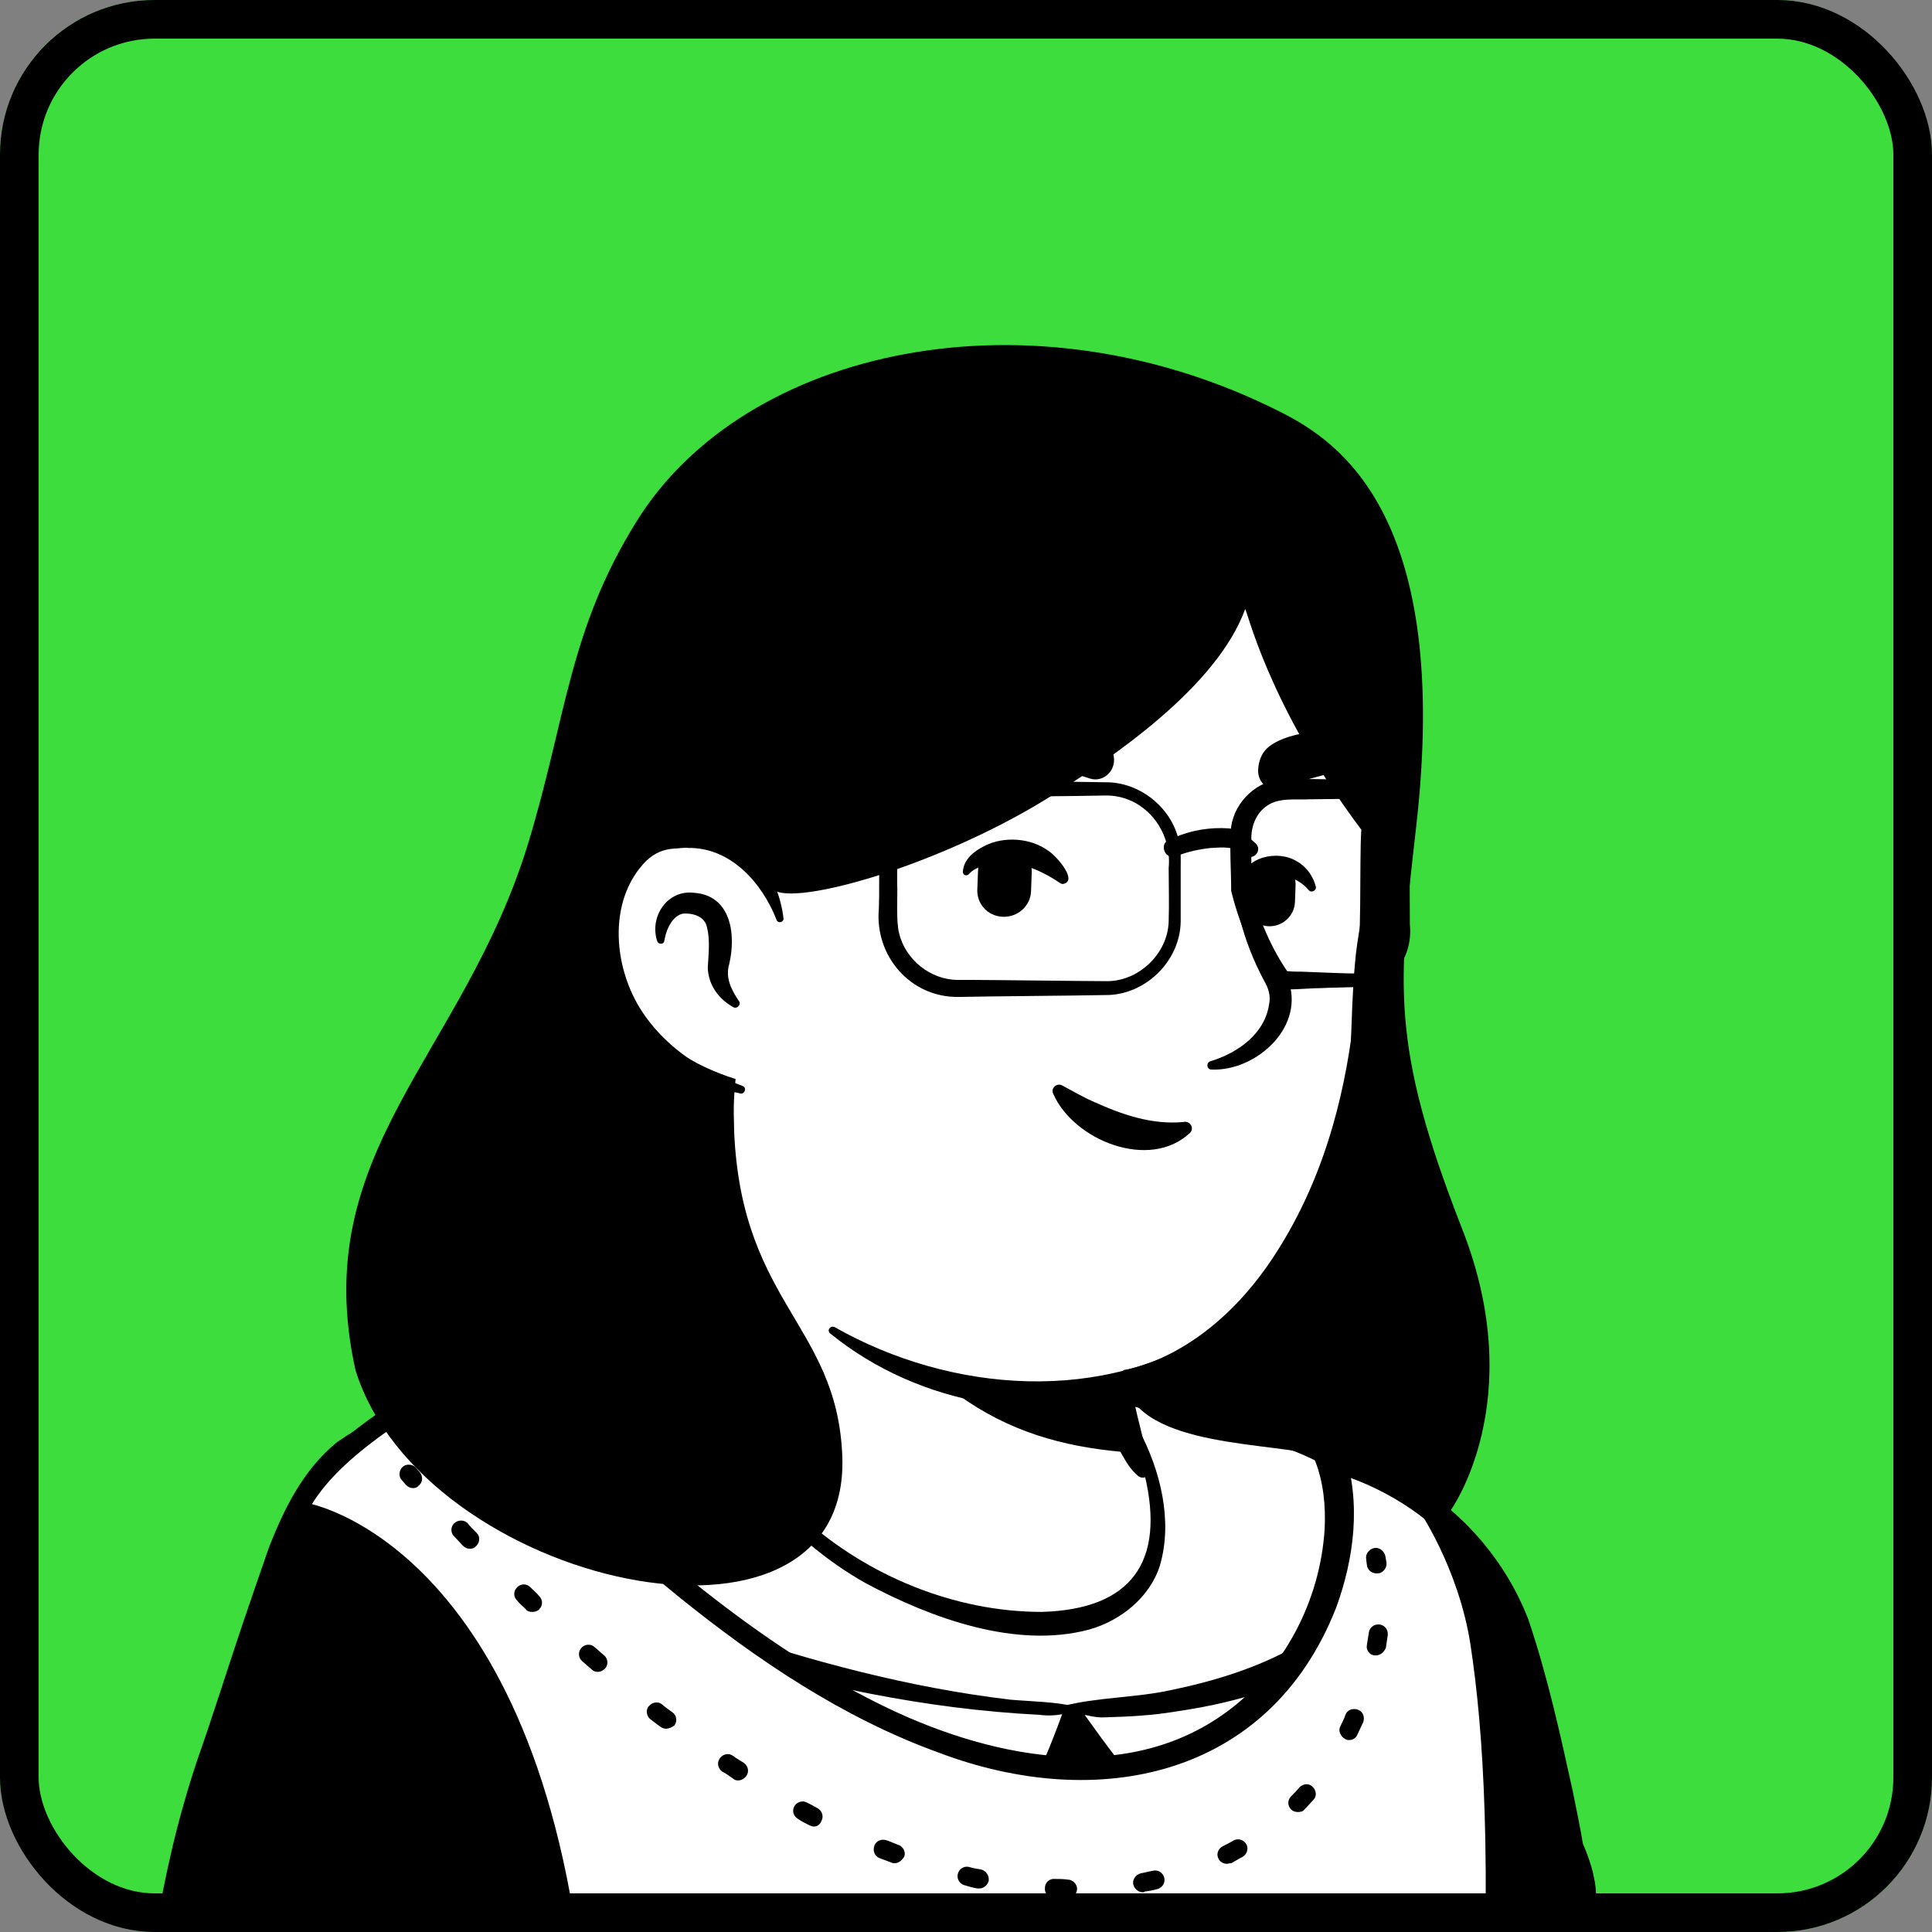 <svg width="50" height="50" viewBox="0 0 50 50" fill="none" xmlns="http://www.w3.org/2000/svg">
<rect x="0" y="0" width="50" height="50" fill="#808080" stroke="none"/>
<g clip-path="url(#clip0_152_849)">
<rect width="50" height="50" rx="4" fill="#3CDD3C"/>
<path d="M38.578 45.49C38.464 45.572 38.333 45.654 38.219 45.735C38.088 45.817 37.974 45.899 37.843 45.964C37.729 46.029 37.631 46.095 37.516 46.16C37.5 46.176 37.484 46.176 37.467 46.193C37.092 46.422 36.699 46.634 36.307 46.83C36.193 46.895 36.062 46.961 35.948 47.01C35.948 47.01 35.931 47.026 35.915 47.026C35.784 47.092 35.654 47.157 35.523 47.222C35.261 47.353 34.984 47.467 34.722 47.582C34.592 47.647 34.444 47.696 34.314 47.745C34.183 47.794 34.036 47.859 33.905 47.908C33.775 47.958 33.627 48.023 33.497 48.072C33.497 48.072 33.497 48.072 33.48 48.072C33.35 48.121 33.203 48.17 33.072 48.219C32.778 48.317 32.467 48.415 32.173 48.513C32.075 48.546 31.961 48.578 31.863 48.611C31.552 48.709 31.242 48.791 30.931 48.856C30.817 48.889 30.703 48.905 30.572 48.938C30.278 49.003 29.967 49.069 29.673 49.134C29.608 49.15 29.559 49.15 29.493 49.167C29.395 49.183 29.281 49.199 29.183 49.216C29.036 49.232 28.905 49.265 28.758 49.281C28.693 49.297 28.627 49.297 28.562 49.314C28.48 49.33 28.382 49.346 28.284 49.346C28.023 49.379 27.745 49.412 27.484 49.444C27.402 49.461 27.304 49.461 27.222 49.477H27.206C27.091 49.493 26.977 49.493 26.863 49.51C26.748 49.526 26.634 49.526 26.52 49.526C26.454 49.526 26.372 49.542 26.307 49.542C26.176 49.542 26.062 49.559 25.948 49.559C25.784 49.559 25.637 49.575 25.474 49.575C25.31 49.575 25.163 49.575 25 49.575C24.886 49.575 24.771 49.575 24.657 49.575C17.761 49.477 11.569 46.552 7.14 41.912C7.14 41.912 7.14 41.895 7.124 41.895C6.634 41.454 7.059 39.101 9.036 37.614C11.52 35.735 17.467 34.559 17.467 34.559C17.467 34.559 19.771 34.183 28.317 35.964C33.317 37.01 37.124 38.529 39.248 42.647C39.69 43.497 40.131 44.804 38.578 45.49Z" fill="white"/>
<path d="M28.366 35.784C31.503 36.422 34.853 37.108 37.435 39.183C38.301 39.886 38.873 40.915 39.346 41.912C39.575 42.402 39.804 42.908 39.984 43.448C40.082 43.807 40.229 44.216 40.147 44.641C40.131 44.755 40.033 44.902 39.951 44.984C39.575 45.359 39.167 45.588 38.758 45.882C36.356 47.549 33.595 48.725 30.735 49.346C24.363 50.735 17.467 49.657 11.863 46.307C10 45.18 8.284 43.807 6.814 42.19C6.65 41.993 6.65 41.667 6.65 41.454C6.667 40.964 6.797 40.49 6.961 40.049C7.353 39.036 7.86 38.023 8.726 37.32C9.346 36.895 10.016 36.536 10.703 36.242C12.86 35.327 15.131 34.69 17.467 34.428C17.663 34.412 17.696 34.69 17.5 34.722C15.261 35.18 13.039 35.866 10.964 36.797C10.213 37.173 9.412 37.5 8.807 38.088C8.235 38.709 7.827 39.477 7.5 40.261C7.288 40.735 7.141 41.487 7.206 41.863C8.235 43.088 9.445 44.167 10.752 45.098C17.909 50.098 28.775 50.425 36.389 46.258C37.075 45.882 37.745 45.458 38.382 45.016C38.693 44.804 39.02 44.624 39.265 44.379C39.281 44.363 39.265 44.379 39.265 44.395C39.265 44.412 39.248 44.428 39.248 44.428C39.265 44.232 39.199 43.971 39.118 43.709C38.824 42.761 38.35 41.765 37.843 40.899C37.042 39.608 35.686 38.791 34.314 38.137C33.366 37.696 32.369 37.353 31.356 37.026C30.343 36.699 29.314 36.422 28.284 36.176C28.023 36.111 28.105 35.735 28.366 35.784Z" fill="black"/>
<path d="M38.578 45.49C38.464 45.572 38.333 45.654 38.219 45.735C38.088 45.817 37.974 45.899 37.843 45.964C37.729 46.029 37.631 46.095 37.516 46.16C37.5 46.176 37.484 46.176 37.467 46.193C37.092 46.422 36.699 46.634 36.307 46.83C36.193 46.895 36.062 46.961 35.948 47.01C35.948 47.01 35.931 47.026 35.915 47.026C35.784 47.092 35.654 47.157 35.523 47.222C35.261 47.353 34.984 47.467 34.722 47.582C34.592 47.647 34.444 47.696 34.314 47.745C34.183 47.794 34.036 47.859 33.905 47.908C33.775 47.958 33.627 48.023 33.497 48.072C33.497 48.072 33.497 48.072 33.48 48.072C33.35 48.121 33.203 48.17 33.072 48.219C32.778 48.317 32.467 48.415 32.173 48.513C32.075 48.546 31.961 48.578 31.863 48.611C31.552 48.709 31.242 48.791 30.931 48.856C30.817 48.889 30.703 48.905 30.572 48.938C30.278 49.003 29.967 49.069 29.673 49.134C29.608 49.15 29.559 49.15 29.494 49.167C29.395 49.183 29.281 49.199 29.183 49.216C29.036 49.232 28.905 49.265 28.758 49.281C28.693 49.297 28.628 49.297 28.562 49.314C28.48 49.33 28.382 49.346 28.284 49.346C28.023 49.379 27.745 49.412 27.484 49.444C27.402 49.461 27.304 49.461 27.222 49.477H27.206C27.092 49.493 26.977 49.493 26.863 49.51C26.748 49.526 26.634 49.526 26.52 49.526C26.454 49.526 26.373 49.542 26.307 49.542C26.177 49.542 26.062 49.559 25.948 49.559C25.784 49.559 25.637 49.575 25.474 49.575C25.311 49.575 25.163 49.575 25 49.575C24.886 49.575 24.771 49.575 24.657 49.575C17.762 49.477 11.569 46.552 7.141 41.912C7.141 41.912 7.141 41.895 7.124 41.895C7.631 40.899 9.51 39.101 11.471 37.614C12.157 37.108 11.618 36.046 12.386 35.703C14.608 34.722 17.467 34.575 17.467 34.575C17.467 34.575 19.771 34.199 28.317 35.98C36.242 37.631 35.964 38.415 38.578 45.49Z" fill="white"/>
<path d="M28.366 35.784C30.262 36.176 32.206 36.454 34.036 37.157C35.327 37.647 36.356 38.66 36.912 39.902C37.729 41.683 38.252 43.546 38.971 45.343C39.036 45.523 38.971 45.735 38.824 45.833C34.02 49.199 27.941 50.441 22.173 49.771C16.389 49.118 10.768 46.536 6.814 42.19C6.683 42.059 6.667 41.863 6.748 41.716C7.222 40.686 7.778 39.657 8.415 38.693C9.248 37.484 10.245 36.324 11.569 35.637C12.353 35.261 13.219 35.065 14.069 34.869C15.18 34.608 16.34 34.477 17.467 34.428C17.663 34.428 17.68 34.706 17.5 34.722C15.817 34.935 14.199 35.327 12.598 35.85C10.997 36.356 9.869 37.68 8.922 39.02C8.284 39.935 7.712 40.915 7.222 41.912L7.206 41.83C8.137 42.925 9.183 43.905 10.327 44.755C15.931 48.938 23.938 49.967 30.654 48.399C33.382 47.761 35.997 46.634 38.301 45.049C38.301 45.049 38.105 45.654 38.121 45.654C37.696 44.428 37.32 43.186 36.928 41.977C36.536 40.768 36.144 39.542 35.31 38.693C34.444 37.81 33.219 37.418 32.042 37.075C30.817 36.732 29.559 36.454 28.301 36.16C28.023 36.111 28.105 35.735 28.366 35.784Z" fill="black"/>
<path d="M15.964 41.552C15.964 41.552 22.778 44.559 28.824 44.232C30.931 44.118 32.941 43.611 34.542 42.418C34.542 42.418 34.902 45.703 30.18 47.631C25.474 49.559 17.418 44.297 15.964 41.552Z" fill="black"/>
<path d="M27.713 44.248C27.713 44.248 26.258 48.742 24.853 48.922C23.448 49.101 15.981 43.121 15.376 41.356C15.376 41.356 21.732 44.069 27.713 44.248Z" fill="white"/>
<path d="M27.843 44.167C27.892 44.199 27.86 44.33 27.86 44.314V44.33V44.346L27.843 44.379C27.419 45.621 26.324 48.889 24.919 49.167C23.464 49.281 19.379 45.964 18.154 44.935C17.582 44.444 17.01 43.938 16.471 43.399C15.915 42.81 15.327 42.271 15 41.503C14.87 41.176 15.229 40.85 15.54 40.997C16.487 41.405 17.484 41.797 18.481 42.141C20.964 42.99 23.53 43.676 26.144 43.987C26.7 44.036 27.288 44.036 27.843 44.167ZM27.582 44.346C27.353 44.395 27.141 44.412 26.896 44.379C23.954 44.232 21.062 43.611 18.252 42.761C17.223 42.451 16.226 42.108 15.213 41.716L15.752 41.209C16.013 41.83 16.536 42.353 16.994 42.843C17.5 43.382 18.04 43.889 18.595 44.379C19.706 45.376 20.85 46.307 22.059 47.173C22.664 47.598 23.285 48.023 23.922 48.35C24.183 48.48 24.559 48.676 24.837 48.66C25.67 48.448 26.34 46.993 26.716 46.242C27.026 45.572 27.304 44.886 27.549 44.199C27.582 44.167 27.533 44.314 27.582 44.346Z" fill="black"/>
<path d="M27.713 44.248C27.713 44.248 29.968 47.712 30.964 47.892C31.961 48.072 33.987 44.886 34.445 42.467C34.461 42.484 32.468 44.183 27.713 44.248Z" fill="white"/>
<path d="M27.909 44.346C27.941 44.297 27.941 44.183 27.909 44.15C27.909 44.134 27.909 44.15 27.909 44.15C27.958 44.216 28.056 44.346 28.105 44.428C28.595 45.114 29.101 45.801 29.657 46.422C30.065 46.863 30.441 47.337 30.98 47.582C31.699 47.712 32.876 45.637 33.154 45.033C33.562 44.183 33.905 43.284 34.069 42.386L34.739 42.778C34.592 42.892 34.477 42.974 34.314 43.056C33.121 43.742 31.765 44.101 30.409 44.297C29.82 44.395 29.216 44.428 28.611 44.444C28.35 44.461 28.17 44.395 27.909 44.346ZM27.516 44.15C28.415 43.922 29.395 43.938 30.294 43.742C31.405 43.513 32.533 43.17 33.513 42.614C33.742 42.484 33.971 42.337 34.167 42.173C34.444 41.912 34.918 42.19 34.837 42.565C34.461 44.33 33.137 47.075 31.601 48.056C31.144 48.333 30.67 48.219 30.278 47.876C29.869 47.549 29.543 47.157 29.232 46.781C28.628 46.046 28.088 45.261 27.565 44.461L27.533 44.428L27.516 44.412C27.5 44.33 27.484 44.216 27.516 44.15Z" fill="black"/>
<path d="M41.013 56.977H3.791C3.824 55.082 4.036 49.33 5.474 45.212C6.095 43.415 7.043 39.592 7.909 38.448C8.007 38.317 8.105 38.17 8.219 38.039C9.526 36.601 11.454 35.686 11.683 35.572C11.896 35.458 12.108 35.523 12.239 35.621C28.987 53.905 36.062 42.5 34.428 37.647C34.428 37.647 34.428 37.631 34.445 37.631C34.592 37.631 35.67 37.941 36.83 38.742C38.17 39.657 39.102 41.046 39.526 42.598C39.853 43.84 40.343 45.784 40.654 47.778C40.654 47.794 40.67 47.81 40.67 47.827C41.487 49.837 40.245 49.918 40.67 53.072C40.834 54.297 40.948 55.588 41.013 56.977Z" fill="white"/>
<path d="M41.307 57.271C29.15 57.402 15.899 57.418 3.791 57.402C3.562 57.402 3.382 57.222 3.382 56.993C3.464 53.905 3.758 50.817 4.461 47.81C4.64 47.059 4.853 46.307 5.098 45.572C5.523 44.363 5.899 43.154 6.307 41.944C6.732 40.735 7.091 39.461 7.81 38.382C8.268 37.745 8.873 37.239 9.493 36.781C10.114 36.324 10.784 35.931 11.471 35.588L11.65 35.507C11.716 35.474 11.797 35.458 11.863 35.441C12.026 35.425 12.19 35.474 12.304 35.588C14.052 37.484 15.899 39.297 17.909 40.915C19.412 42.124 21.013 43.235 22.729 44.085C25.474 45.458 29.069 46.258 31.732 44.314C33.235 43.219 34.167 41.422 34.281 39.575C34.314 38.971 34.248 38.35 34.036 37.81C34.003 37.696 34.003 37.582 34.069 37.5C34.15 37.32 34.379 37.239 34.559 37.304C35.31 37.533 35.964 37.958 36.601 38.399C37.941 39.199 39.003 40.474 39.559 41.928C40.049 43.382 40.376 44.869 40.703 46.356C40.784 46.748 40.931 47.484 40.964 47.712C41.046 47.892 41.193 48.284 41.242 48.546C41.438 49.33 41.127 50.163 41.029 50.899C40.931 51.601 40.98 52.32 41.078 53.039L40.964 53.382C40.997 53.35 41.046 53.284 41.078 53.186C41.111 53.105 41.078 52.974 41.078 52.974C41.078 52.99 41.095 53.023 41.095 53.088V53.039C41.225 54.02 41.34 55 41.405 55.98L41.438 56.471C41.422 56.716 41.422 57.059 41.307 57.271ZM40.719 56.699C40.654 56.683 40.588 56.732 40.588 56.748L40.572 56.52C40.507 55.392 40.408 54.265 40.245 53.154V53.105C40.245 53.17 40.261 53.219 40.261 53.219C40.261 53.235 40.261 53.219 40.245 53.186C40.245 53.154 40.229 53.072 40.245 52.99C40.261 52.908 40.31 52.843 40.359 52.794L40.245 53.137C40.049 52.01 40.163 50.735 40.458 49.641C40.605 49.052 40.458 48.431 40.245 47.941C40.147 47.451 40.082 46.961 39.984 46.471C39.771 45.359 39.51 44.265 39.232 43.186C38.987 42.141 38.562 41.127 37.876 40.294C36.993 39.216 35.752 38.448 34.412 38.072H34.395H34.412L34.755 37.876L34.739 37.892L34.788 37.549C35.229 38.889 35.049 40.327 34.575 41.618C32.843 46.013 28.399 46.912 24.297 45.359C21.814 44.461 19.591 42.958 17.565 41.324C15.539 39.673 13.676 37.843 11.928 35.931L11.977 35.98C11.944 35.964 11.912 35.948 11.895 35.948C11.16 36.291 10.441 36.732 9.788 37.206C9.003 37.794 8.252 38.464 7.876 39.297C7.663 39.739 7.484 40.196 7.32 40.67C6.814 42.108 6.422 43.578 5.948 45.049C5.801 45.507 5.621 46.029 5.49 46.487C4.559 49.902 4.281 53.464 4.183 56.993L3.774 56.585C16.111 56.569 28.382 56.634 40.719 56.699Z" fill="black"/>
<path d="M15.229 56.977H3.791C3.824 55.082 4.036 49.33 5.474 45.212C6.095 43.415 6.781 40.016 7.647 38.873C7.745 38.742 13.546 39.722 14.984 50.474C15.392 53.529 15.262 54.918 15.229 56.977Z" fill="black"/>
<path d="M38.301 54.199C38.611 48.137 38.399 44.82 38.056 42.565C37.745 40.556 36.7 39.052 36.7 39.052C36.977 39.363 37.843 39.951 38.088 40.359C38.448 40.98 38.791 41.716 39.101 42.516C39.101 42.533 39.118 42.549 39.118 42.565C40 44.902 40.654 47.81 41.111 50.294C41.275 51.503 41.405 52.794 41.454 54.183H38.301V54.199Z" fill="black"/>
<path d="M10.686 38.513C10.621 38.513 10.556 38.48 10.507 38.431C10.441 38.35 10.392 38.301 10.392 38.301C10.31 38.203 10.327 38.039 10.425 37.958C10.523 37.876 10.686 37.892 10.768 37.99C10.768 37.99 10.801 38.039 10.866 38.105C10.948 38.203 10.948 38.366 10.833 38.448C10.801 38.497 10.735 38.513 10.686 38.513Z" fill="black"/>
<path d="M27.614 49.134C27.5 49.134 27.386 49.134 27.271 49.118C27.141 49.118 27.026 49.003 27.043 48.856C27.043 48.725 27.157 48.611 27.304 48.627C27.418 48.627 27.517 48.627 27.631 48.644C27.762 48.644 27.876 48.758 27.876 48.889C27.86 49.036 27.762 49.134 27.614 49.134ZM29.575 48.971C29.461 48.971 29.363 48.889 29.33 48.775C29.297 48.644 29.395 48.513 29.526 48.48C29.624 48.464 29.739 48.431 29.837 48.415C29.967 48.382 30.098 48.464 30.131 48.595C30.163 48.725 30.082 48.856 29.951 48.889C29.837 48.922 29.739 48.938 29.624 48.954C29.608 48.971 29.592 48.971 29.575 48.971ZM25.343 48.873C25.327 48.873 25.311 48.873 25.294 48.873C25.18 48.856 25.082 48.824 24.967 48.791C24.837 48.758 24.755 48.627 24.788 48.497C24.82 48.366 24.951 48.284 25.082 48.317C25.18 48.35 25.294 48.366 25.392 48.382C25.523 48.415 25.605 48.546 25.588 48.676C25.556 48.791 25.458 48.873 25.343 48.873ZM31.748 48.235C31.667 48.235 31.569 48.186 31.536 48.105C31.471 47.99 31.52 47.843 31.65 47.778C31.748 47.729 31.846 47.68 31.928 47.631C32.043 47.565 32.19 47.614 32.255 47.729C32.32 47.843 32.271 47.99 32.157 48.056C32.059 48.105 31.961 48.17 31.863 48.219C31.814 48.219 31.781 48.235 31.748 48.235ZM23.154 48.219C23.121 48.219 23.088 48.219 23.072 48.203C22.974 48.17 22.86 48.121 22.762 48.088C22.631 48.039 22.582 47.892 22.631 47.761C22.68 47.631 22.827 47.582 22.958 47.631C23.056 47.663 23.154 47.712 23.252 47.745C23.383 47.794 23.448 47.941 23.399 48.056C23.334 48.154 23.252 48.219 23.154 48.219ZM21.062 47.271C21.029 47.271 20.98 47.255 20.948 47.239C20.85 47.19 20.752 47.141 20.654 47.075C20.539 47.01 20.49 46.863 20.556 46.748C20.621 46.634 20.768 46.585 20.883 46.65C20.98 46.699 21.079 46.748 21.16 46.797C21.275 46.863 21.324 47.01 21.258 47.124C21.226 47.222 21.144 47.271 21.062 47.271ZM33.595 46.895C33.529 46.895 33.464 46.879 33.415 46.83C33.317 46.732 33.317 46.585 33.415 46.487C33.497 46.405 33.562 46.34 33.628 46.258C33.726 46.16 33.873 46.144 33.971 46.242C34.069 46.34 34.085 46.487 33.987 46.585C33.905 46.667 33.84 46.748 33.758 46.83C33.726 46.879 33.66 46.895 33.595 46.895ZM19.101 46.078C19.052 46.078 19.003 46.062 18.971 46.029C18.873 45.964 18.791 45.899 18.693 45.85C18.579 45.768 18.546 45.621 18.628 45.507C18.709 45.392 18.856 45.359 18.971 45.441C19.052 45.507 19.15 45.556 19.248 45.621C19.363 45.703 19.395 45.85 19.314 45.964C19.248 46.046 19.167 46.078 19.101 46.078ZM34.918 45.033C34.886 45.033 34.853 45.033 34.804 45C34.69 44.935 34.624 44.788 34.69 44.673C34.739 44.575 34.788 44.477 34.82 44.379C34.869 44.248 35.017 44.199 35.147 44.248C35.278 44.297 35.327 44.444 35.278 44.575C35.229 44.673 35.18 44.788 35.131 44.886C35.098 44.984 35 45.033 34.918 45.033ZM17.239 44.739C17.19 44.739 17.141 44.722 17.092 44.69C17.01 44.624 16.912 44.559 16.83 44.493C16.732 44.412 16.7 44.248 16.797 44.15C16.879 44.052 17.043 44.02 17.141 44.118C17.222 44.183 17.304 44.248 17.402 44.314C17.517 44.395 17.533 44.559 17.451 44.657C17.386 44.706 17.304 44.739 17.239 44.739ZM15.474 43.268C15.409 43.268 15.36 43.252 15.311 43.203C15.229 43.137 15.147 43.056 15.066 42.99C14.967 42.908 14.951 42.745 15.049 42.647C15.131 42.549 15.294 42.533 15.392 42.631C15.474 42.696 15.556 42.778 15.637 42.843C15.735 42.925 15.752 43.088 15.654 43.186C15.605 43.235 15.539 43.268 15.474 43.268ZM35.605 42.843C35.588 42.843 35.572 42.843 35.572 42.843C35.441 42.827 35.343 42.696 35.376 42.565C35.392 42.451 35.409 42.353 35.425 42.255C35.441 42.124 35.556 42.026 35.703 42.042C35.834 42.059 35.931 42.173 35.915 42.32C35.899 42.435 35.883 42.533 35.866 42.647C35.817 42.761 35.719 42.843 35.605 42.843ZM13.775 41.716C13.709 41.716 13.644 41.699 13.611 41.65C13.53 41.569 13.448 41.503 13.383 41.422C13.284 41.324 13.284 41.176 13.383 41.078C13.48 40.98 13.628 40.98 13.726 41.078C13.807 41.16 13.889 41.225 13.954 41.307C14.052 41.405 14.052 41.552 13.954 41.65C13.905 41.699 13.84 41.716 13.775 41.716ZM12.157 40.082C12.092 40.082 12.026 40.049 11.977 40C11.896 39.918 11.83 39.837 11.748 39.755C11.65 39.657 11.667 39.493 11.765 39.412C11.863 39.33 12.026 39.33 12.108 39.428C12.173 39.51 12.255 39.592 12.337 39.673C12.435 39.771 12.418 39.918 12.32 40.016C12.271 40.065 12.222 40.082 12.157 40.082Z" fill="black"/>
<path d="M35.621 40.719C35.506 40.719 35.392 40.637 35.376 40.507C35.359 40.408 35.359 40.359 35.359 40.359C35.327 40.229 35.425 40.098 35.555 40.065C35.686 40.033 35.817 40.131 35.85 40.261C35.85 40.261 35.866 40.327 35.882 40.441C35.899 40.572 35.8 40.703 35.67 40.719C35.654 40.719 35.637 40.719 35.621 40.719Z" fill="black"/>
<path d="M18.007 34.363C21.307 33.954 24.69 34.461 27.794 35.654C28.056 35.752 27.909 36.144 27.647 36.046C25.36 35.18 22.941 34.69 20.49 34.592C19.673 34.559 18.856 34.559 18.056 34.624C17.876 34.641 17.843 34.395 18.007 34.363Z" fill="black"/>
<path d="M29.902 40.131C29.559 41.814 27.337 42.827 23.595 41.307C19.706 39.739 18.023 35.997 17.598 34.886C19.902 30.572 18.3 27.582 18.3 27.582C23.611 27.124 28.252 33.333 28.252 33.333L28.971 36.405C29.036 36.667 29.166 36.895 29.363 37.059C29.706 37.663 30.114 39.052 29.902 40.131Z" fill="white"/>
<path d="M17.516 34.935C17.827 34.461 18.023 33.905 18.154 33.366C18.399 32.239 18.48 31.095 18.497 29.951V29.526C18.448 29.101 18.3 28.66 18.137 28.268C17.925 27.745 18.693 27.418 18.938 27.941C18.971 28.006 18.971 28.121 18.971 28.186C19.02 30.409 19.117 33.268 17.712 35.114C17.614 35.212 17.418 35.065 17.516 34.935Z" fill="black"/>
<path d="M28.431 33.301C28.676 33.448 28.758 33.644 28.791 33.84C28.889 34.232 28.856 34.657 28.954 35.065C29.036 35.458 29.281 35.833 29.346 36.242C29.428 36.667 29.673 37.565 29.771 38.007C29.804 38.105 29.738 38.219 29.624 38.235C29.559 38.252 29.51 38.235 29.461 38.203C29.248 38.023 29.15 37.843 29.02 37.614C28.807 37.222 28.66 36.863 28.529 36.422C28.415 36.029 28.464 35.605 28.366 35.196C28.284 34.804 28.055 34.428 27.974 34.02C27.925 33.824 27.908 33.611 28.055 33.366C28.154 33.268 28.317 33.235 28.431 33.301Z" fill="black"/>
<path d="M29.608 37.614C26.487 37.451 23.938 36.471 21.454 32.042C23.546 33.889 26.013 34.592 28.611 34.918L28.954 36.422C29.02 36.683 29.412 37.451 29.608 37.614Z" fill="black"/>
<path d="M29.477 37.01C30.033 38.056 30.359 39.363 30.016 40.523C29.755 41.34 29.003 41.944 28.186 42.173C26.291 42.68 24.101 41.879 22.418 40.98C20.343 39.82 18.807 37.876 17.827 35.752C17.761 35.588 17.99 35.458 18.088 35.621C18.431 36.307 18.823 36.977 19.265 37.582C19.706 38.203 20.212 38.775 20.784 39.281C22.451 40.784 24.706 41.716 26.961 41.716C29.281 41.65 30.163 40.425 29.624 38.17C29.542 37.81 29.412 37.435 29.232 37.124C29.134 36.993 29.379 36.846 29.477 37.01Z" fill="black"/>
<path d="M35.801 17.386C36.095 18.758 36.242 19.869 35.441 23.529C34.657 27.173 36.177 30.85 32.32 34.199C29.722 36.454 25.18 36.879 21.552 34.412C20.327 33.578 20 29.69 19.036 28.203C18.628 27.582 18.383 28.578 17.451 27.549C16.16 26.144 14.608 23.317 15.376 18.317C16.618 10.212 23.039 9.265 27.794 10.163C32.566 11.062 35.017 13.774 35.801 17.386Z" fill="white"/>
<path d="M18.252 28.987C17.876 28.366 17.402 27.827 16.961 27.255C16.307 26.373 15.817 25.36 15.49 24.314C14.085 19.837 14.836 14.003 18.987 11.209C22.827 8.611 30.163 9.395 33.529 12.533C35.212 14.052 36.144 16.258 36.34 18.48C36.438 19.967 36.078 21.405 35.768 22.843C35.408 24.248 35.327 25.654 35.327 27.108C35.31 28.562 35.245 30.082 34.69 31.454C33.84 33.546 32.059 35.245 29.918 35.964C27.108 36.944 23.791 36.389 21.487 34.51C21.389 34.428 21.487 34.297 21.601 34.346C24.624 36.062 28.595 36.356 31.536 34.379C33.284 33.203 34.493 31.34 34.771 29.248C35 27.827 34.935 26.389 35.065 24.951C35.114 24.314 35.294 23.431 35.425 22.794C35.621 21.732 35.752 20.67 35.735 19.608C35.719 18.562 35.49 17.533 35.18 16.536C34.101 12.99 31.013 10.899 27.451 10.327C22.124 9.395 17.467 11.373 16.078 16.912C15.474 19.624 15 22.614 16.144 25.245C16.552 26.242 17.222 27.091 17.99 27.827L18.742 28.628C19.069 28.954 18.513 29.379 18.252 28.987Z" fill="black"/>
<path d="M20.18 23.791C20.18 23.791 19.673 21.34 17.288 21.634C15.229 21.895 14.51 26.83 19.183 28.203" fill="white"/>
<path d="M18.971 26.062C18.595 25.85 18.333 25.49 18.317 25.049C18.333 24.722 18.382 24.346 18.301 24.02C18.252 23.709 17.925 23.627 17.68 23.644C17.418 23.693 17.255 24.02 17.206 24.281C17.206 24.297 17.189 24.346 17.189 24.363C17.173 24.444 17.042 24.444 17.01 24.363C16.797 23.726 17.271 23.023 17.957 23.105C18.922 23.17 19.052 24.183 18.872 24.951C18.774 25.278 18.905 25.572 19.085 25.85L19.118 25.899C19.199 25.997 19.069 26.127 18.971 26.062Z" fill="black"/>
<path d="M32.042 22.059C32.288 23.219 32.745 24.297 33.317 25.311C33.824 26.552 32.516 27.729 31.356 27.68C31.226 27.68 31.209 27.5 31.324 27.467C32.059 27.239 32.729 26.748 32.843 25.997C32.892 25.768 32.827 25.572 32.712 25.376C32.173 24.363 31.846 23.203 31.928 22.059C31.928 21.977 32.042 21.977 32.042 22.059Z" fill="black"/>
<path d="M20.098 23.807C19.722 22.843 18.905 21.928 17.811 21.945C17.712 21.928 17.549 21.961 17.451 21.961C17.173 21.977 16.945 22.075 16.732 22.271C15.686 23.317 15.866 25.163 16.716 26.323C17.01 26.732 17.386 27.091 17.811 27.386C18.235 27.68 18.709 27.909 19.216 28.105C19.33 28.137 19.281 28.317 19.167 28.301C18.072 28.072 17.026 27.533 16.307 26.634C15.196 25.294 14.967 23.056 16.291 21.748C16.585 21.487 16.994 21.291 17.402 21.291C17.533 21.291 17.729 21.258 17.86 21.291C18.546 21.323 19.199 21.667 19.624 22.206C20 22.663 20.212 23.219 20.278 23.774C20.278 23.873 20.131 23.905 20.098 23.807Z" fill="black"/>
<path d="M30.801 29.314C29.755 30.311 27.778 29.51 27.255 28.301C27.189 28.154 27.353 28.023 27.484 28.088C27.761 28.235 28.006 28.382 28.268 28.497C29.02 28.84 29.804 29.118 30.637 29.036C30.801 29.003 30.915 29.199 30.801 29.314Z" fill="black"/>
<path d="M25.948 23.726C25.556 23.709 25.262 23.382 25.294 22.99L25.311 22.533C25.327 22.14 25.654 21.846 26.046 21.879C26.438 21.895 26.732 22.222 26.7 22.614L26.683 23.072C26.667 23.448 26.34 23.742 25.948 23.726Z" fill="black"/>
<path d="M32.827 23.971C32.467 23.954 32.189 23.644 32.206 23.284L32.222 22.86C32.238 22.5 32.549 22.222 32.908 22.239C33.268 22.255 33.546 22.565 33.529 22.925L33.513 23.35C33.497 23.709 33.186 23.987 32.827 23.971Z" fill="black"/>
<path d="M27.419 22.843C26.879 22.484 26.291 22.239 25.637 22.369C25.425 22.402 25.213 22.467 25.082 22.614C25.033 22.68 24.919 22.663 24.919 22.565C24.935 22.239 25.213 22.026 25.474 21.895C25.98 21.634 26.683 21.683 27.141 22.026C27.304 22.124 27.86 22.729 27.566 22.86C27.5 22.892 27.468 22.876 27.419 22.843Z" fill="black"/>
<path d="M32.092 22.925C32.092 22.239 32.941 21.994 33.464 22.239C33.758 22.369 33.971 22.631 34.052 22.941C34.085 23.039 33.938 23.121 33.873 23.039C33.595 22.712 33.121 22.549 32.745 22.745C32.631 22.811 32.614 22.86 32.582 22.925C32.582 23.252 32.108 23.235 32.092 22.925Z" fill="black"/>
<path d="M28.203 20.147C28.546 20.261 28.889 19.951 28.824 19.575C28.791 19.379 28.709 19.183 28.546 19.036C28.056 18.595 26.029 18.203 24.804 18.774C23.726 19.297 26.634 19.624 28.203 20.147Z" fill="black"/>
<path d="M33.088 20.409C32.81 20.506 32.516 20.212 32.565 19.869C32.582 19.69 32.647 19.51 32.778 19.379C33.17 18.987 34.51 18.677 35.36 19.281C36.095 19.788 34.363 19.935 33.088 20.409Z" fill="black"/>
<path d="M37.844 31.814C35.949 26.977 36.194 25.458 36.651 21.389C37.566 13.382 34.674 11.438 33.155 10.67C26.684 7.386 19.266 8.987 16.472 13.497C14.723 16.307 14.658 18.562 13.678 21.797C11.995 27.337 7.942 29.788 9.2 35.458C10.932 41.046 22.011 43.513 21.799 37.696C21.668 34.183 19.037 33.709 18.988 28.856C18.988 28.529 19.004 28.219 19.037 27.925C14.527 26.503 15.246 21.667 17.289 21.405C18.71 21.226 19.462 22.026 19.838 22.696C19.87 22.794 19.919 22.876 19.968 22.974C20.295 23.529 24.151 22.484 27.093 20.67C28.808 19.608 31.488 17.778 32.223 15.768C32.256 15.686 32.779 18.203 35.23 21.471C35.115 23.415 35.606 28.268 33.122 32.271C31.325 35.196 29.07 35.458 29.07 35.458C29.07 37.402 32.517 37.304 33.955 37.631C35.753 38.023 37.534 39.101 37.534 39.101C37.534 39.101 39.593 36.275 37.844 31.814Z" fill="black"/>
<path d="M28.595 25.752C27.843 25.768 25.523 25.784 24.804 25.801C23.562 25.817 22.631 24.739 22.745 23.513C22.761 23.105 22.745 22.533 22.761 22.124C22.794 21.062 23.742 20.163 24.804 20.196L27.565 20.229C27.778 20.229 28.382 20.245 28.595 20.245C29.477 20.229 30.311 20.882 30.506 21.748C30.572 21.994 30.556 22.255 30.556 22.467V23.856C30.539 24.886 29.624 25.768 28.595 25.752ZM28.595 25.392C29.445 25.425 30.229 24.689 30.245 23.84C30.261 23.399 30.245 22.925 30.245 22.467C30.343 21.471 29.591 20.556 28.578 20.588C27.876 20.605 25.523 20.621 24.788 20.637C23.905 20.637 23.154 21.438 23.219 22.32C23.219 22.435 23.219 22.729 23.219 22.843C23.235 23.203 23.186 23.823 23.268 24.15C23.431 24.837 24.085 25.36 24.788 25.36H25.131C25.605 25.36 28.105 25.392 28.595 25.392Z" fill="black"/>
<path d="M35.18 20.67L33.889 20.686C33.529 20.703 33.105 20.637 32.794 20.85C32.5 21.046 32.369 21.405 32.386 21.748C32.386 22.173 32.386 22.614 32.369 23.039L32.353 22.974C32.582 23.774 32.892 24.543 33.366 25.212L33.203 25.114C33.333 25.147 33.562 25.147 33.693 25.147C34.183 25.163 34.755 25.196 35.245 25.196C35.703 25.196 36.144 24.853 36.242 24.395C36.275 24.265 36.275 24.036 36.275 23.905C36.275 23.203 36.291 22.516 36.258 21.814C36.291 21.193 35.817 20.637 35.18 20.67ZM35.18 20.18C36.046 20.18 36.65 21.013 36.503 21.83C36.471 22.533 36.487 23.219 36.487 23.922C36.569 24.739 36.078 25.474 35.229 25.539C34.869 25.556 34.526 25.556 34.183 25.572C34.003 25.572 33.562 25.605 33.399 25.605C33.317 25.621 33.186 25.605 33.105 25.605C33.039 25.605 32.974 25.556 32.941 25.507C32.435 24.755 32.075 23.922 31.863 23.056C31.863 22.5 31.814 21.945 31.863 21.389C31.961 20.735 32.549 20.18 33.219 20.163C33.677 20.147 34.722 20.18 35.18 20.18Z" fill="black"/>
<path d="M30.376 21.683C30.817 21.487 31.307 21.405 31.797 21.438C31.961 21.454 32.124 21.503 32.271 21.634L32.484 21.814C32.696 21.994 32.435 22.304 32.222 22.124C31.961 21.895 31.65 21.928 31.34 21.945C31.029 21.977 30.735 22.043 30.441 22.157C30.163 22.271 29.984 21.863 30.245 21.732L30.376 21.683Z" fill="black"/>
<path d="M23.023 22.271C22.909 22.533 22.778 22.565 22.566 22.549L22.092 22.565C21.144 22.565 20.18 22.549 19.232 22.402C18.905 22.386 18.889 21.928 19.216 21.912L23.007 21.781C23.121 21.781 23.203 21.895 23.154 21.994L23.023 22.271Z" fill="black"/>
</g>
<rect x="0.5" y="0.5" width="49" height="49" rx="3.5" stroke="black"/>
<defs>
<clipPath id="clip0_152_849">
<rect width="50" height="50" rx="4" fill="white"/>
</clipPath>
</defs>
</svg>
